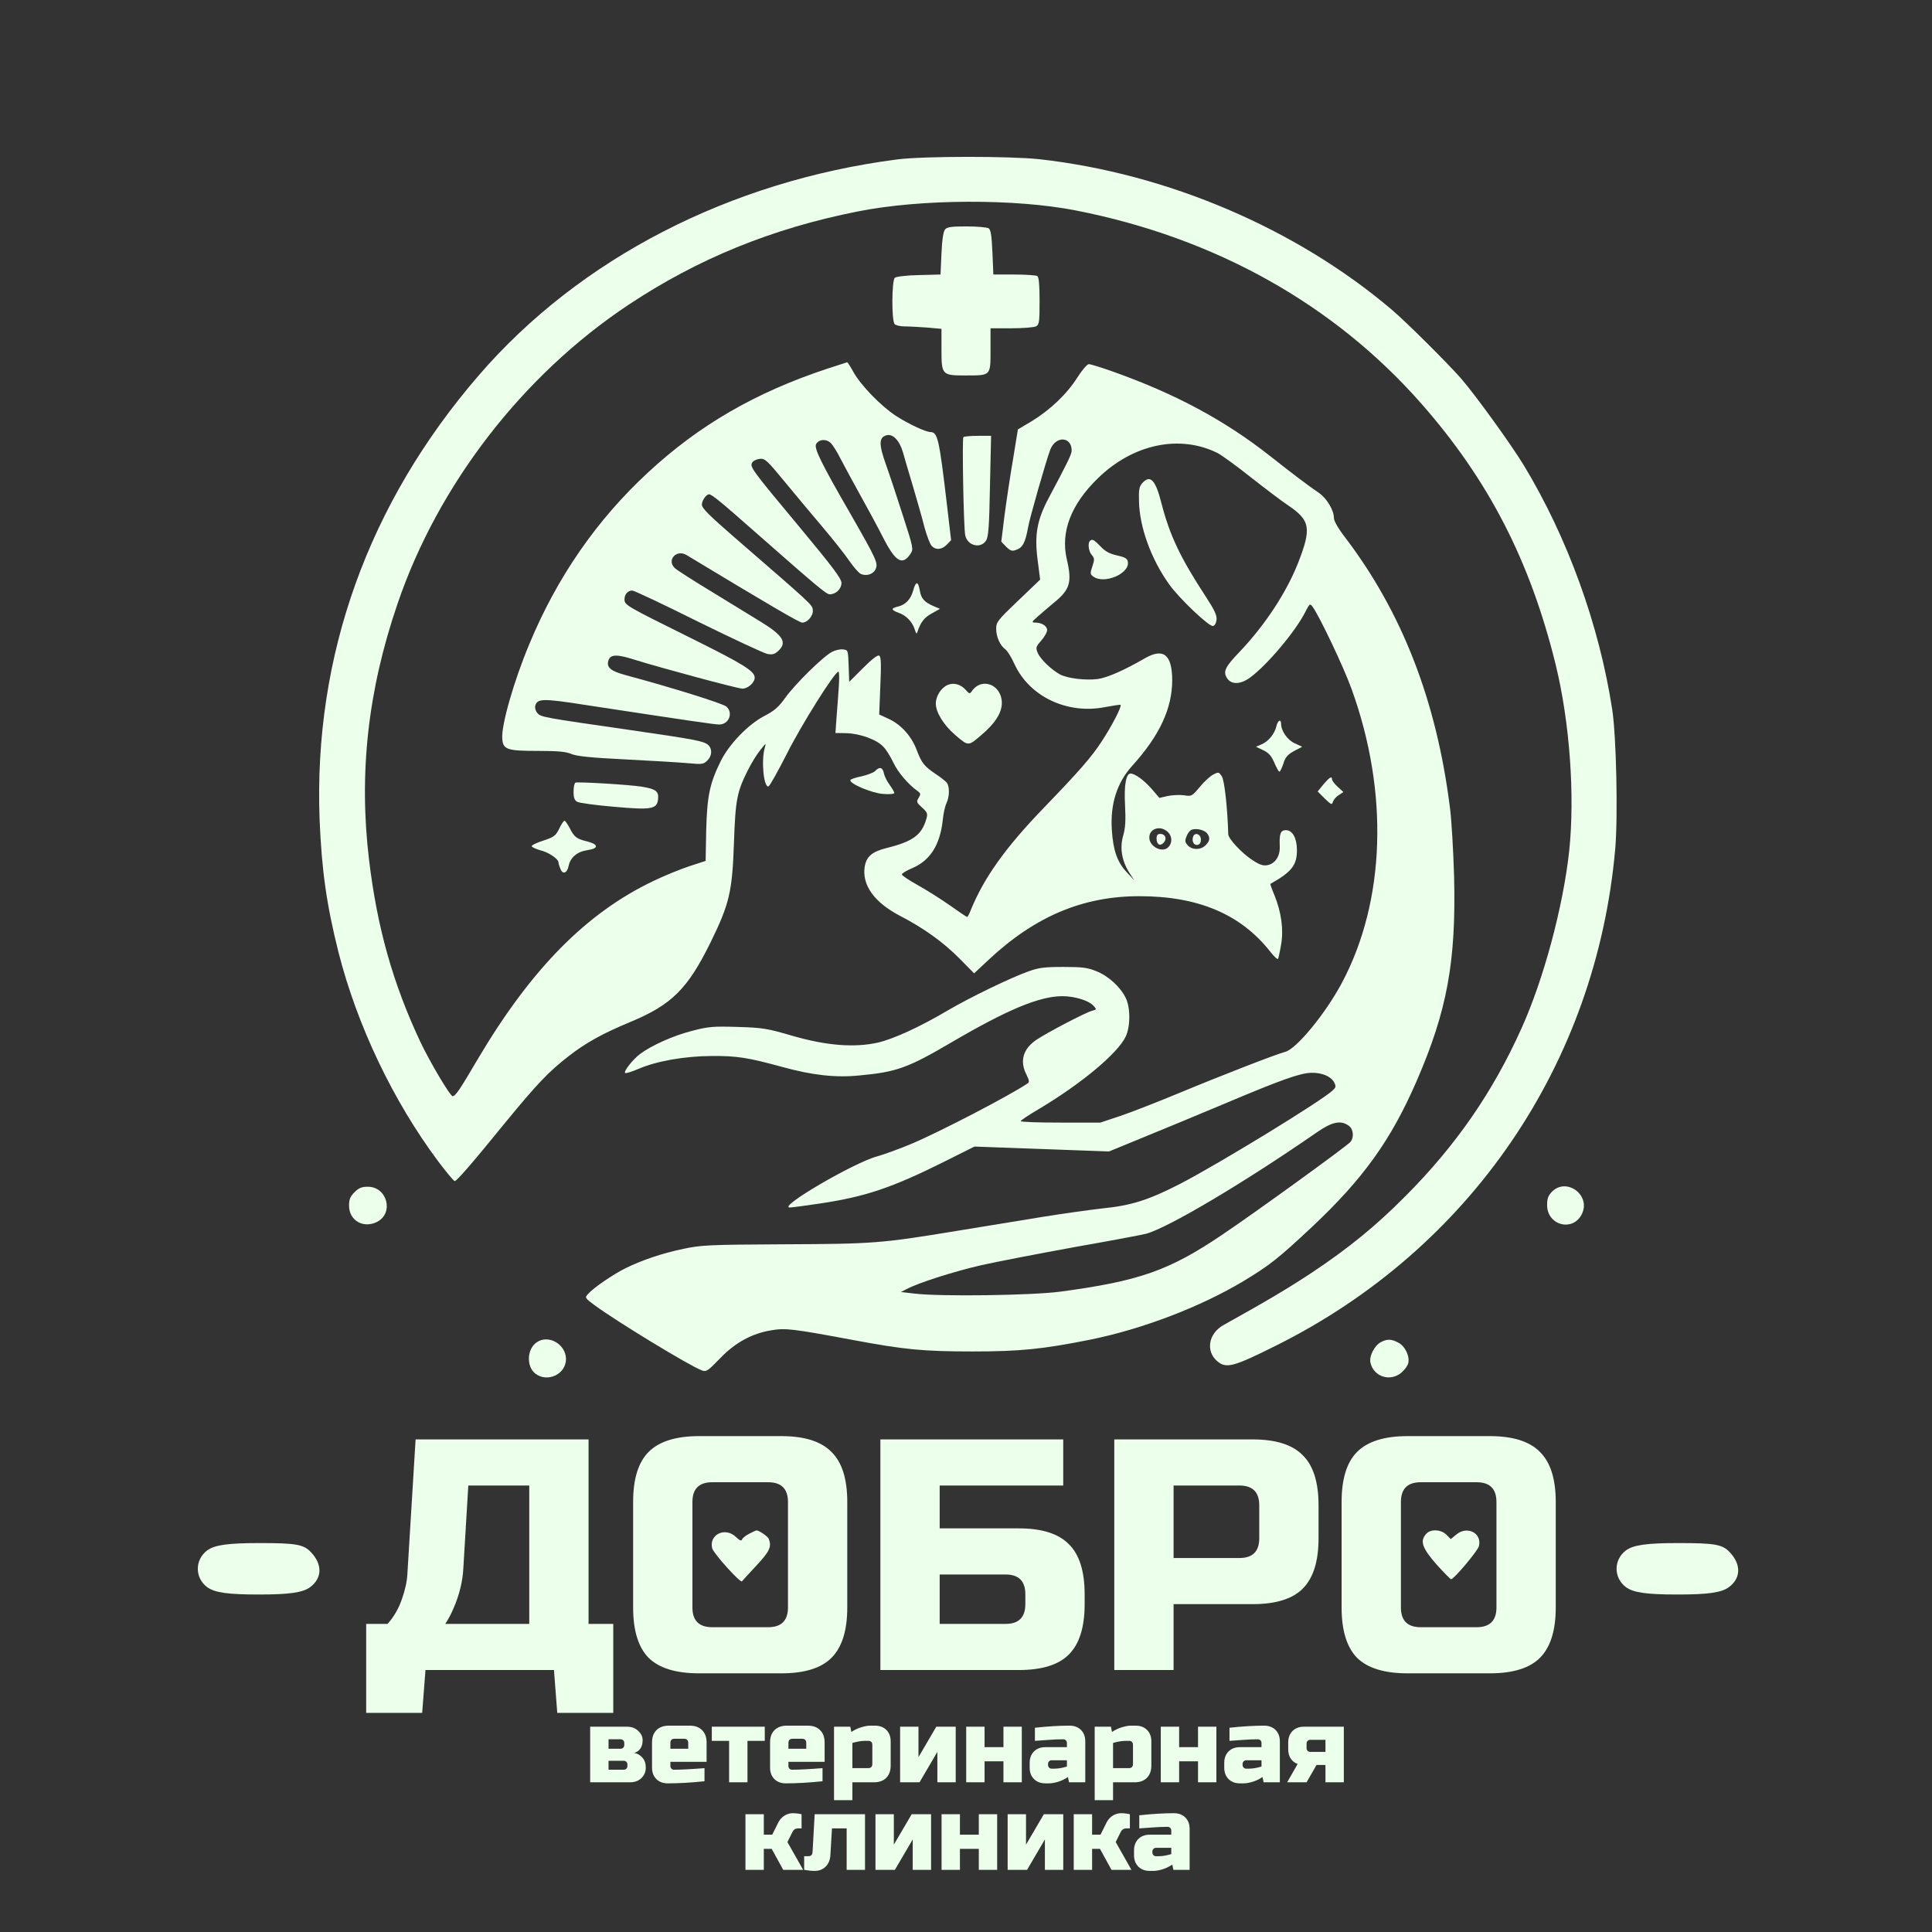 <svg width="2891" height="2891" viewBox="0 0 2891 2891" fill="none" xmlns="http://www.w3.org/2000/svg">
<rect x="0" y="0" width="2891" height="2891" fill="#333333" stroke="none"/>
<path d="M1342.45 238.565C1092.03 271.032 867.3 386.785 716.539 561.543C550.814 753.242 468.94 981.924 478.257 1226.7C481.363 1302.36 488.703 1354.03 506.49 1424.89C534.44 1534.71 588.364 1647.64 655.839 1737.99C667.979 1754.08 678.99 1767.35 680.401 1767.35C683.507 1767.35 705.528 1741.94 756.064 1679.83C804.059 1621.39 820.999 1603.6 851.207 1580.17C877.464 1559.84 901.744 1546.57 942.963 1529.35C1005.07 1503.66 1029.07 1479.66 1063.23 1410.21C1091.47 1352.62 1095.7 1334.55 1098.24 1261.99C1100.5 1195.93 1102.76 1184.92 1119.42 1151.88C1124.5 1141.72 1132.68 1128.45 1137.77 1122.24C1146.52 1111.23 1146.52 1111.23 1144.26 1119.42C1138.9 1138.61 1142.85 1178.7 1149.91 1176.73C1151.88 1176.16 1163.74 1154.71 1176.73 1129.3C1198.47 1085.82 1249 1005.07 1254.65 1005.07C1255.78 1005.07 1256.06 1014.96 1255.21 1026.81C1254.37 1038.95 1252.95 1059.56 1251.83 1072.83L1250.13 1096.83L1266.79 1097.11C1286.83 1097.68 1311.96 1106.71 1321.84 1117.44C1326.08 1121.67 1332.57 1132.12 1336.81 1141.16C1343.58 1155.55 1359.11 1173.9 1373.22 1183.79C1377.74 1187.17 1378.02 1188.3 1374.64 1193.95C1370.97 1199.6 1371.53 1201.01 1379.72 1208.35C1387.62 1215.69 1388.47 1217.38 1386.21 1225.29C1379.15 1249.57 1366.17 1259.17 1326.36 1269.05C1304.9 1274.41 1296.43 1281.75 1293.89 1297C1289.66 1324.38 1308.29 1350.36 1346.69 1370.4C1382.26 1388.75 1411.9 1410.21 1435.34 1433.93L1457.64 1456.51L1479.38 1436.18C1548.83 1371.25 1620.26 1341.04 1704.96 1341.04C1792.76 1341.04 1856.28 1367.86 1900.32 1423.48C1906.25 1431.1 1911.62 1436.18 1912.46 1434.77C1913.03 1433.64 1915.29 1424.04 1916.98 1413.6C1920.93 1391.01 1917.55 1365.89 1907.1 1339.63C1903.15 1330.59 1900.61 1322.69 1900.89 1322.69C1933.07 1304.62 1940.98 1294.46 1940.7 1271.31C1940.41 1253.52 1933.92 1242.23 1924.04 1242.23C1916.13 1242.23 1914.16 1247.87 1915.01 1266.51C1915.57 1280.91 1908.51 1291.92 1897.22 1294.46C1890.44 1295.87 1885.64 1294.46 1874.63 1287.4C1858.82 1277.24 1837.93 1255.21 1837.93 1248.16C1836.8 1209.2 1832.28 1167.69 1828.33 1161.76C1823.81 1154.99 1823.25 1154.99 1815.63 1158.94C1811.11 1161.2 1802.08 1169.39 1795.58 1177.29C1783.72 1191.41 1783.16 1191.97 1771.58 1190C1765.09 1189.15 1754.08 1189.71 1747.3 1191.13L1734.88 1193.95L1722.74 1179.83C1711.45 1167.13 1698.18 1157.53 1691.69 1157.53C1684.91 1157.53 1681.81 1175.32 1683.5 1204.96C1684.63 1227.83 1684.06 1238.84 1680.68 1250.41C1675.31 1269.05 1678.7 1288.25 1689.99 1306.03L1697.05 1317.04L1685.76 1304.9C1671.64 1289.66 1665.71 1272.44 1663.74 1241.94C1661.2 1203.27 1671.36 1171.36 1693.95 1146.24C1735.45 1100.5 1754.08 1059.85 1754.08 1017.5C1753.8 979.666 1741.09 969.22 1713.71 984.747C1681.52 1003.38 1656.68 1014.11 1642.56 1016.09C1624.21 1018.34 1597.96 1015.24 1586.38 1009.31C1573.68 1002.53 1556.74 986.441 1552.78 976.842C1549.68 969.22 1549.96 967.808 1558.15 958.491C1562.95 952.845 1566.9 946.069 1566.9 942.963C1566.9 936.752 1558.99 931.671 1549.4 931.671C1543.18 931.388 1543.47 930.824 1553.07 922.354C1558.43 917.554 1569.16 908.52 1576.5 902.309C1601.34 882.264 1604.45 871.535 1596.26 836.527C1586.94 795.872 1602.47 754.935 1642.84 715.692C1695.36 664.309 1765.66 649.629 1822.4 678.143C1828.61 681.531 1850.92 697.624 1871.81 714.281C1892.7 730.656 1917.83 749.854 1927.71 756.347C1960.74 778.651 1962.72 790.508 1942.39 842.456C1924.89 886.781 1892.98 935.341 1854.87 975.431C1833.13 998.017 1829.74 1005.07 1836.24 1014.96C1842.73 1024.84 1856.56 1024.27 1870.68 1013.83C1896.09 995.193 1938.16 945.222 1952.84 916.425C1959.61 903.156 1960.18 902.591 1964.13 907.955C1974.29 921.789 2011 998.864 2022.57 1031.33C2078.47 1185.76 2073.11 1348.1 2008.17 1470.35C1983.61 1516.65 1939.85 1569.72 1923.19 1573.96C1910.49 1577.06 1823.53 1610.94 1762.55 1636.35C1731.21 1649.34 1692.25 1664.58 1676.16 1669.95L1646.51 1679.83H1586.94C1554.19 1679.83 1527.37 1678.98 1527.37 1677.57C1527.37 1676.44 1539.8 1668.25 1555.04 1659.22C1618 1621.67 1672.21 1576.5 1684.35 1551.37C1691.69 1536.13 1691.69 1507.33 1684.35 1492.93C1676.44 1476.84 1658.65 1460.46 1640.87 1453.41C1627.03 1447.76 1619.69 1446.91 1590.9 1446.91C1562.95 1446.91 1553.91 1448.04 1538.67 1453.69C1512.98 1462.72 1451.15 1492.65 1418.96 1511.56C1376.05 1536.97 1336.81 1554.76 1313.65 1560.12C1278.36 1568.03 1236.58 1564.64 1185.76 1549.96C1147.93 1538.95 1141.72 1537.82 1103.89 1536.69C1066.9 1535.56 1060.13 1536.13 1035.28 1542.62C1007.62 1549.68 974.865 1564.36 957.926 1577.06C946.915 1585.25 933.081 1603.04 935.34 1605.58C936.469 1606.43 944.939 1603.88 954.256 1599.93C981.924 1587.79 1023.99 1580.45 1064.36 1580.17C1103.04 1579.89 1118.85 1582.43 1170.52 1596.54C1215.69 1608.97 1250.41 1612.92 1286.27 1609.25C1341.6 1604.17 1358.54 1597.96 1422.63 1560.41C1507.89 1510.44 1555.61 1490.67 1589.77 1490.67C1608.12 1490.67 1629.29 1497.17 1636.35 1505.07C1641.15 1510.44 1641.15 1510.72 1634.37 1512.41C1625.06 1514.67 1565.77 1545.73 1550.52 1556.17C1530.76 1569.72 1525.68 1587.79 1535.84 1607.84C1540.08 1616.31 1540.64 1619.41 1537.82 1621.11C1510.72 1639.46 1404.28 1694.79 1362.21 1712.3C1345.27 1719.35 1322.69 1727.54 1312.53 1730.37C1277.8 1739.68 1162.89 1806.88 1181.81 1806.88C1184.63 1806.88 1204.11 1804.33 1224.72 1801.23C1294.17 1791.07 1334.55 1777.51 1413.03 1738.27L1458.2 1715.68L1558.71 1719.35L1659.5 1723.03L1708.34 1702.98C1735.45 1691.97 1790.5 1669.1 1830.87 1652.16C1917.83 1615.46 1944.93 1605.86 1962.15 1605.3C1977.96 1605.01 1991.23 1610.38 1996.31 1619.41C1999.42 1625.62 1999.14 1627.03 1994.34 1631.55C1978.25 1647.08 1824.38 1741.09 1766.78 1771.02C1718.51 1795.86 1693.38 1803.77 1649.34 1808.29C1629.29 1810.55 1589.2 1816.19 1559.56 1820.99C1530.2 1825.79 1472.04 1835.39 1429.97 1842.17C1318.17 1860.52 1307.44 1861.36 1173.06 1861.93C1060.97 1862.49 1049.4 1863.06 1022.86 1868.7C990.393 1875.48 961.314 1885.36 935.905 1897.78C917.271 1907.1 887.91 1927.15 880.005 1936.18C874.923 1941.83 874.923 1942.11 890.168 1953.4C923.2 1977.68 1031.33 2043.46 1049.96 2050.52C1057.02 2053.06 1058.72 2051.93 1077.07 2033.02C1099.94 2009.02 1125.06 1995.47 1153.86 1990.67C1175.32 1987 1185.2 1988.13 1277.52 2005.35C1353.18 2019.47 1381.41 2022.29 1455.38 2022.29C1526.53 2022.29 1560.12 2018.9 1632.12 2004.5C1710.6 1988.41 1796.15 1955.66 1860.8 1916.98C1900.32 1892.98 1911.9 1883.95 1963.56 1835.67C2040.07 1763.68 2081.29 1706.09 2119.41 1618.57C2165.71 1512.13 2178.98 1438.72 2175.87 1311.4C2174.74 1274.13 2172.2 1227.83 2169.66 1208.63C2149.62 1048.84 2098.23 916.425 2012.69 804.06C2002.24 790.508 1996.03 779.498 1996.03 774.981C1996.03 763.405 1985.3 745.619 1973.45 737.431C1956.79 726.138 1935.61 710.046 1899.76 681.814C1832.28 628.737 1758.6 589.211 1665.71 556.179C1648.21 549.968 1631.83 544.886 1629.29 544.886C1626.75 544.886 1619.13 553.921 1612.07 564.931C1596.54 589.494 1571.7 613.209 1544.03 630.148L1523.14 642.57L1515.8 687.742C1511.56 712.305 1505.92 750.136 1503.09 771.593L1498.29 810.553L1505.64 818.176C1512.13 824.387 1514.39 825.234 1520.88 822.693C1530.2 819.588 1534.43 811.683 1538.38 789.097C1540.93 774.698 1564.92 690.848 1571.42 673.344C1579.32 651.887 1603.6 652.734 1603.6 674.191C1603.6 679.555 1598.24 690.848 1569.16 745.336C1551.65 778.368 1547.7 800.39 1552.78 838.786L1556.45 867.301L1523.7 898.639C1492.65 928.283 1490.67 930.824 1490.67 940.987C1490.67 953.127 1496.6 966.114 1504.51 971.761C1507.33 973.737 1513.54 983.618 1518.06 993.782C1540.36 1042.34 1596.83 1069.16 1653.29 1058.15C1665.43 1055.89 1676.16 1054.2 1676.72 1054.76C1678.98 1056.74 1664.3 1085.54 1648.49 1109.53C1633.25 1132.97 1615.18 1153.58 1562.38 1208.35C1504.79 1267.92 1472.6 1313.09 1452.84 1361.37C1450.58 1367.3 1448.04 1372.1 1447.19 1372.1C1446.35 1372.1 1434.49 1364.19 1420.66 1354.31C1407.1 1344.71 1385.36 1331.16 1372.66 1324.1C1359.96 1317.04 1349.51 1309.98 1349.51 1308.57C1349.51 1306.88 1356.57 1302.64 1365.32 1298.97C1392.14 1287.4 1406.82 1263.97 1410.77 1226.7C1411.62 1217.38 1414.16 1206.37 1416.14 1202.14C1420.94 1192.54 1421.22 1177.01 1416.7 1171.08C1414.73 1168.82 1407.39 1162.89 1400.33 1158.38C1382.82 1146.52 1379.15 1141.72 1371.81 1122.52C1364.19 1101.91 1348.66 1084.41 1329.75 1075.66L1315.63 1069.16L1317.32 1026.25C1318.74 993.217 1318.45 982.771 1315.63 981.077C1313.37 979.666 1304.9 986.159 1291.35 999.711L1270.74 1020.32L1269.89 996.323C1269.05 972.89 1269.05 972.608 1261.42 971.761C1257.19 971.196 1249.85 972.89 1245.05 975.431C1231.78 982.207 1190 1023.43 1175.32 1043.75C1165.15 1058.15 1158.94 1063.52 1143.13 1071.7C1119.13 1084.41 1090.9 1113.77 1078.48 1138.9C1061.82 1172.49 1058.15 1191.41 1056.74 1241.94L1055.89 1288.25L1032.46 1295.87C1019.47 1300.1 994.911 1309.98 977.971 1318.17C877.181 1366.17 794.743 1450.02 714.845 1584.97C688.024 1630.71 681.531 1640.3 677.296 1640.3C673.626 1640.3 643.417 1589.49 628.736 1558.43C587.799 1471.19 564.366 1387.91 552.226 1286.55C536.698 1156.97 550.532 1033.02 594.857 903.438C655.557 725.292 782.038 561.543 939.857 456.519C1043.75 387.349 1154.99 341.895 1283.16 316.486C1377.46 297.57 1519.47 297.006 1610.66 315.074C1818.73 356.011 1996.6 455.672 2127.03 604.174C2227.54 718.516 2289.65 839.35 2327.76 994.064C2348.94 1080.46 2356.84 1190.28 2348.09 1273.57C2339.06 1356.57 2309.98 1465.26 2276.66 1538.95C2234.03 1633.81 2178.98 1713.71 2102.75 1790.22C2058.43 1834.83 2017.77 1867.86 1963.56 1903.99C1926.02 1928.84 1893.27 1948.04 1830.87 1982.76C1808.29 1995.19 1803.77 2022.01 1821.56 2036.97C1835.11 2048.26 1845.55 2045.44 1909.92 2013.25C2199.87 1868.7 2388.46 1592.31 2416.98 1270.46C2421.21 1220.77 2418.67 1101.91 2412.46 1061.54C2392.98 934.776 2345.55 804.342 2280.33 696.494C2261.13 664.874 2207.49 590.623 2186.04 566.061C2165.14 542.345 2103.88 481.363 2082.14 463.012C1939.29 341.895 1747.02 259.739 1555.61 238.282C1511.28 233.483 1381.98 233.483 1342.45 238.565ZM1747.87 1245.33C1754.93 1252.39 1754.08 1263.97 1746.18 1269.33C1737.14 1275.26 1721.05 1266.51 1719.92 1254.93C1718.23 1240.25 1736.29 1233.76 1747.87 1245.33ZM1806.31 1247.03C1811.11 1253.52 1810.55 1258.32 1804.05 1264.81C1796.71 1272.15 1783.72 1272.15 1777.23 1264.81C1773 1260.01 1772.71 1258.04 1775.82 1250.98C1777.51 1246.18 1781.18 1241.94 1783.72 1241.38C1791.35 1239.12 1802.36 1242.23 1806.31 1247.03ZM2018.05 1684.35C2025.11 1689.15 2026.52 1701.57 2020.88 1708.63C2015.79 1714.84 1876.61 1815.63 1827.77 1848.38C1749 1901.45 1704.39 1916.98 1586.66 1932.79C1544.88 1938.44 1405.69 1940.41 1367.86 1935.62L1348.1 1933.36L1356.29 1929.12C1374.35 1919.52 1426.58 1902.87 1468.09 1893.27C1492.08 1887.9 1555.04 1875.76 1607.84 1866.16C1660.63 1856.85 1708.91 1847.81 1715.12 1846.12C1748.43 1837.08 1863.62 1768.48 1970.34 1694.51C1993.21 1678.7 2005.91 1675.88 2018.05 1684.35Z" fill="#EBFFEB"/>
<path d="M1730.65 1254.65C1730.65 1263.68 1735.73 1266.79 1741.09 1261.14C1746.74 1255.5 1743.92 1247.87 1736.29 1247.87C1732.06 1247.87 1730.65 1249.85 1730.65 1254.65Z" fill="#EBFFEB"/>
<path d="M1785.42 1251.83C1782.88 1258.6 1786.55 1265.38 1791.91 1264.25C1795.3 1263.68 1796.99 1260.86 1796.99 1256.34C1796.99 1248.16 1787.96 1244.77 1785.42 1251.83Z" fill="#EBFFEB"/>
<path d="M1414.16 343.306C1411.62 346.412 1409.64 358.834 1408.8 379.444L1407.39 410.782L1375.2 411.629C1357.13 411.911 1341.04 413.887 1339.06 415.581C1334.26 419.534 1333.98 480.233 1338.78 485.033C1340.76 487.009 1347.53 488.421 1353.74 488.421C1360.24 488.421 1375.2 489.268 1387.06 490.115L1408.8 492.091V522.3C1408.8 561.261 1409.36 561.825 1445.22 561.825C1482.77 561.825 1482.2 562.672 1482.2 523.711V491.244H1513.54C1530.76 491.244 1547.14 489.833 1550.24 488.421C1555.04 485.598 1555.61 482.21 1555.61 450.307C1555.61 425.463 1554.48 414.734 1552.22 413.04C1550.24 411.911 1534.71 410.782 1517.49 410.782H1486.44L1485.03 377.467C1483.9 352.058 1482.48 343.589 1479.38 341.612C1477.12 340.201 1462.16 338.789 1446.63 338.789C1423.48 338.789 1417.27 339.636 1414.16 343.306Z" fill="#EBFFEB"/>
<path d="M1237.99 551.662C1130.71 587.235 1046.58 635.795 970.066 706.658C892.991 777.804 833.421 863.912 791.919 964.138C768.769 1019.47 750.135 1084.97 751.547 1105.02C752.676 1121.67 758.323 1123.65 805.471 1123.65C835.115 1123.65 846.69 1124.78 854.878 1128.17C862.783 1131.56 883.392 1133.81 935.905 1136.36C974.866 1138.33 1016.93 1140.87 1029.35 1142C1050.53 1143.98 1052.79 1143.7 1058.43 1138.05C1065.77 1130.71 1066.06 1120.55 1059.56 1114.62C1053.07 1108.97 1039.8 1106.43 944.374 1092.6C811.117 1073.4 809.424 1073.11 804.059 1066.9C801.518 1064.08 800.107 1059.28 800.954 1056.18C803.777 1045.16 811.964 1044.88 875.205 1054.76C1036.41 1079.33 1069.44 1084.13 1076.22 1084.13C1090.62 1084.13 1097.68 1066.9 1086.95 1057.3C1082.15 1052.79 1002.25 1027.94 937.881 1010.72C913.601 1004.23 907.108 998.863 910.496 988.135C913.319 979.101 923.2 978.818 948.045 986.724C988.699 999.428 1103.89 1030.48 1110.95 1030.48C1119.13 1030.48 1129.3 1021.45 1129.3 1014.11C1129.3 1004.23 1112.92 994.064 1033.31 954.539C937.034 906.826 934.493 905.414 934.493 896.944C934.493 889.322 939.293 883.675 946.068 883.675C948.892 883.675 993.217 904.567 1044.6 930.259C1096.26 955.668 1142.85 977.407 1148.21 978.536C1155.84 979.948 1159.22 979.101 1164.87 973.737C1178.14 961.314 1171.65 950.868 1138.61 930.541C1126.47 923.201 1093.72 903.156 1065.77 885.934C1037.82 868.994 1012.7 852.902 1010.16 850.361C996.887 838.786 1011.85 821.282 1027.38 830.598C1154.14 907.108 1196.21 931.67 1200.44 931.67C1208.35 931.67 1217.38 921.224 1216.25 912.472C1215.41 904.85 1215.97 905.414 1097.68 802.93C1061.54 771.592 1050.25 760.299 1050.25 755.218C1050.25 749.007 1056.74 739.69 1060.97 739.69C1065.21 739.69 1078.48 750.7 1133.25 798.978C1224.72 879.44 1236.58 889.322 1241.66 889.322C1250.7 889.322 1259.17 881.134 1259.17 872.382C1259.17 865.889 1246.46 848.949 1197.9 790.508C1124.22 702.141 1121.67 698.47 1125.63 692.259C1127.04 689.436 1132.12 687.178 1136.92 686.613C1144.54 685.766 1147.93 688.871 1173.9 720.492C1189.71 739.69 1215.41 770.463 1231.22 789.097C1247.03 807.73 1264.81 830.316 1270.74 839.068C1276.95 848.102 1284.58 856.854 1287.68 858.548C1295.87 862.783 1306.88 859.395 1310.27 851.49C1314.22 843.02 1311.68 837.092 1274.13 771.592C1227.83 691.412 1217.66 670.238 1221.33 664.309C1225.57 657.251 1236.02 656.404 1242.79 662.615C1245.9 665.439 1252.95 676.449 1258.32 687.46C1263.97 698.188 1276.95 722.468 1287.4 741.101C1297.84 759.735 1313.09 787.967 1321.28 804.06C1339.91 840.762 1350.36 846.973 1362.5 828.622C1367.01 821.846 1366.73 819.87 1351.49 772.722C1343.02 746.183 1331.44 711.175 1325.79 695.365C1314.78 664.592 1315.07 654.428 1326.64 651.322C1336.24 648.781 1346.12 659.227 1351.2 677.014C1353.74 685.766 1360.52 709.481 1366.73 729.808C1372.66 749.854 1380.28 776.674 1383.39 789.097C1386.78 801.519 1391.58 813.941 1393.83 816.482C1400.05 823.54 1409.36 822.693 1416.99 814.788L1423.2 808.295L1417.27 757.759C1405.41 656.404 1403.15 646.805 1392.42 646.523C1385.36 646.523 1359.39 634.383 1341.04 622.525C1318.74 608.127 1288.53 577.071 1277.23 557.026C1272.72 548.839 1268.48 542.063 1267.64 542.063C1266.79 542.345 1253.52 546.58 1237.99 551.662Z" fill="#EBFFEB"/>
<path d="M1441.55 654.146C1439.57 656.122 1441.83 789.661 1444.37 800.954C1447.48 816.482 1466.96 821.564 1475.43 809.142C1479.1 803.213 1480.23 789.097 1481.36 727.268L1483.05 652.169H1463.29C1452.56 652.169 1442.68 653.016 1441.55 654.146Z" fill="#EBFFEB"/>
<path d="M1709.19 723.033C1704.67 728.115 1703.83 732.914 1704.39 750.701C1705.24 788.814 1722.46 836.527 1749.28 874.076C1764.24 895.251 1809.13 937.881 1815.06 936.752C1817.89 936.188 1819.86 932.235 1820.43 927.153C1820.99 920.66 1817.32 912.755 1804.62 893.274C1766.22 834.551 1750.41 801.519 1737.71 752.112C1728.95 717.669 1721.05 709.764 1709.19 723.033Z" fill="#EBFFEB"/>
<path d="M1630.99 809.424C1627.32 812.812 1629.01 825.234 1633.81 830.598C1637.76 835.115 1638.05 837.092 1634.66 847.255C1630.99 857.984 1631.27 859.395 1636.07 862.783C1652.16 874.641 1690.28 858.548 1687.73 841.044C1687.17 835.962 1684.06 833.986 1671.64 831.163C1660.35 828.622 1653.86 825.234 1646.8 817.611C1636.92 807.448 1634.37 806.036 1630.99 809.424Z" fill="#EBFFEB"/>
<path d="M1366.45 883.675C1362.78 896.944 1354.87 905.132 1343.58 907.673C1332.85 910.214 1333.14 912.755 1344.71 916.99C1356 920.942 1364.76 929.976 1368.71 941.552C1371.25 949.174 1371.53 949.457 1373.23 944.375C1378.02 930.541 1383.11 924.048 1394.4 917.836L1406.54 911.061L1397.22 907.108C1383.39 901.179 1378.31 895.815 1376.33 883.393C1373.79 869.277 1370.4 869.277 1366.45 883.675Z" fill="#EBFFEB"/>
<path d="M1418.4 1024.84C1408.52 1028.79 1400.33 1041.49 1400.33 1052.79C1400.33 1065.77 1411.9 1084.69 1428.84 1099.37C1449.17 1116.87 1448.61 1116.87 1468.09 1100.22C1488.7 1083 1499.14 1066.62 1499.14 1051.94C1499.14 1024.84 1469.5 1012.7 1454.53 1033.87C1451.15 1038.67 1450.58 1038.67 1444.65 1031.9C1437.59 1023.99 1427.15 1021.17 1418.4 1024.84Z" fill="#EBFFEB"/>
<path d="M1909.92 1086.95C1907.38 1097.96 1898.07 1109.53 1887.9 1113.77L1879.43 1117.44L1890.16 1122.52C1898.35 1126.47 1902.3 1130.71 1906.82 1141.15C1909.92 1148.5 1913.31 1154.71 1914.44 1154.71C1915.57 1154.71 1918.11 1149.34 1920.37 1142.85C1923.19 1133.25 1926.58 1129.3 1936.18 1123.93L1948.6 1117.44L1937.59 1112.36C1926.58 1107.56 1916.98 1093.72 1916.98 1083C1916.98 1075.37 1911.9 1077.91 1909.92 1086.95Z" fill="#EBFFEB"/>
<path d="M1309.42 1153.86C1306.6 1156.4 1297.56 1159.79 1288.81 1161.76C1280.06 1163.46 1272.72 1166 1272.44 1167.41C1271.31 1172.78 1304.62 1186.89 1321.56 1188.02C1330.88 1188.87 1338.22 1188.02 1338.22 1186.61C1338.22 1185.2 1335.11 1179.83 1331.44 1174.75C1327.49 1169.39 1323.54 1161.76 1322.69 1157.25C1320.71 1147.93 1316.2 1146.8 1309.42 1153.86Z" fill="#EBFFEB"/>
<path d="M1980.22 1173.9L1971.75 1184.35L1982.2 1194.8C1992.08 1204.4 1993.21 1204.68 1994.62 1199.6C1995.75 1196.49 1999.42 1191.97 2003.37 1189.71L2010.15 1185.2L2001.68 1177.29C1996.88 1173.06 1993.21 1167.98 1993.21 1166.28C1993.21 1160.64 1989.26 1163.18 1980.22 1173.9Z" fill="#EBFFEB"/>
<path d="M861.089 1171.08C859.677 1171.65 858.266 1177.57 858.266 1184.35C858.266 1193.95 859.677 1197.62 863.912 1199.88C867.018 1201.57 891.862 1204.96 918.683 1207.22C975.43 1212.3 983.335 1210.89 984.747 1195.36C985.876 1184.07 981.359 1180.68 961.032 1177.29C942.963 1174.19 865.888 1169.67 861.089 1171.08Z" fill="#EBFFEB"/>
<path d="M836.809 1239.97C831.445 1250.7 829.186 1252.39 813.376 1257.75C803.495 1260.86 795.59 1264.53 795.59 1266.22C795.872 1267.64 801.801 1270.46 808.859 1272.44C820.999 1275.26 835.68 1285.42 835.68 1290.5C835.68 1291.63 836.809 1295.87 838.503 1299.82C841.891 1309.14 848.667 1306.88 850.925 1295.59C853.466 1283.16 863.63 1274.41 878.875 1272.15C896.097 1269.61 896.097 1263.68 878.875 1259.17C862.5 1255.21 859.395 1252.67 852.337 1238.84C849.231 1232.91 845.843 1228.11 844.714 1228.11C843.302 1228.11 839.915 1233.47 836.809 1239.97Z" fill="#EBFFEB"/>
<path d="M530.487 1784.01C523.994 1790.5 522.3 1794.74 522.3 1804.05C522.3 1826.36 543.756 1838.78 564.366 1828.33C589.775 1815.06 579.329 1775.82 550.532 1775.82C541.215 1775.82 536.981 1777.51 530.487 1784.01Z" fill="#EBFFEB"/>
<path d="M2322.4 1783.16C2316.75 1789.09 2315.06 1793.32 2315.06 1803.21C2315.06 1833.98 2354.3 1843.86 2367.29 1816.19C2380.56 1788.24 2344.14 1761.42 2322.4 1783.16Z" fill="#EBFFEB"/>
<path d="M802.93 2008.74C788.531 2018.62 787.402 2044.59 800.954 2055.32C819.023 2069.44 846.973 2056.45 846.973 2033.58C846.69 2011.28 820.434 1996.31 802.93 2008.74Z" fill="#EBFFEB"/>
<path d="M2066.61 2008.17C2056.73 2013.25 2048.26 2029.63 2050.8 2039.51C2055.89 2060.4 2080.45 2068.03 2097.1 2053.91C2101.62 2049.96 2106.42 2043.75 2107.27 2039.79C2109.81 2029.63 2102.47 2014.1 2092.3 2009.02C2082.14 2003.66 2075.93 2003.37 2066.61 2008.17Z" fill="#EBFFEB"/>
<path d="M1121.58 2294.81C1116.22 2297.35 1111.42 2301.3 1110.57 2303.28C1109.44 2306.38 1107.18 2305.53 1101.25 2299.89C1085.16 2284.36 1060.6 2296.22 1065.68 2316.83C1067.66 2324.45 1108.03 2369.34 1110.29 2366.23C1110.85 2365.39 1120.45 2354.94 1131.74 2342.8C1151.79 2321.34 1154.89 2314.57 1150.38 2302.71C1148.97 2299.04 1135.41 2289.72 1131.74 2290.01C1131.18 2290.01 1126.66 2292.26 1121.58 2294.81Z" fill="#EBFFEB"/>
<path d="M2134.21 2295.14C2124.33 2305.87 2128 2316.31 2149.46 2340.88C2160.75 2353.3 2170.63 2363.46 2171.48 2363.18C2176.28 2362.33 2211.29 2320.55 2212.98 2313.77C2218.06 2294.01 2195.2 2282.44 2178.82 2296.55L2170.92 2303.05L2164.42 2296.55C2156.24 2288.36 2140.71 2287.8 2134.21 2295.14Z" fill="#EBFFEB"/>
<path d="M309.754 2320.2C291.415 2334.2 291.415 2360.8 309.754 2374.8C320.887 2383.2 341.19 2386 387.036 2386C432.881 2386 453.184 2383.2 464.318 2374.8C482.001 2361.5 482.656 2341.2 465.628 2323C454.494 2311.1 444.015 2309 388.346 2309C341.19 2309 320.887 2311.8 309.754 2320.2Z" fill="#EBFFEB"/>
<path d="M2432.75 2320.2C2414.42 2334.2 2414.42 2360.8 2432.75 2374.8C2443.89 2383.2 2464.19 2386 2510.04 2386C2555.88 2386 2576.18 2383.2 2587.32 2374.8C2605 2361.5 2605.66 2341.2 2588.63 2323C2577.49 2311.1 2567.01 2309 2511.35 2309C2464.19 2309 2443.89 2311.8 2432.75 2320.2Z" fill="#EBFFEB"/>
<path d="M621.88 2153.9H880.705V2429.98H917.68V2563.09H833.87L828.94 2499H636.67L631.74 2563.09H547.93V2429.98H579.975C589.506 2419.13 596.573 2406.97 601.174 2393.5C606.104 2379.69 608.898 2367.2 609.555 2356.03L621.88 2153.9ZM791.965 2429.98V2222.92H700.76L693.365 2346.17C692.379 2366.22 687.449 2386.43 678.575 2406.81C674.96 2415.35 670.851 2423.08 666.25 2429.98H791.965ZM1179.1 2247.57C1179.1 2227.85 1169.24 2217.99 1149.52 2217.99H1065.71C1045.99 2217.99 1036.13 2227.85 1036.13 2247.57V2405.33C1036.13 2425.05 1045.99 2434.91 1065.71 2434.91H1149.52C1169.24 2434.91 1179.1 2425.05 1179.1 2405.33V2247.57ZM1267.84 2405.33C1267.84 2439.84 1259.96 2464.98 1244.18 2480.76C1228.73 2496.21 1203.75 2503.93 1169.24 2503.93H1045.99C1011.48 2503.93 986.342 2496.21 970.566 2480.76C955.118 2464.98 947.395 2439.84 947.395 2405.33V2247.57C947.395 2213.06 955.118 2188.08 970.566 2172.63C986.342 2156.86 1011.48 2148.97 1045.99 2148.97H1169.24C1203.75 2148.97 1228.73 2156.86 1244.18 2172.63C1259.96 2188.08 1267.84 2213.06 1267.84 2247.57V2405.33ZM1406.12 2287.01H1524.44C1558.95 2287.01 1583.92 2294.9 1599.37 2310.67C1615.15 2326.12 1623.04 2351.1 1623.04 2385.61V2400.4C1623.04 2434.91 1615.15 2460.05 1599.37 2475.83C1583.92 2491.28 1558.95 2499 1524.44 2499H1317.38V2153.9H1590.99V2222.92H1406.12V2287.01ZM1534.3 2385.61C1534.3 2365.89 1524.44 2356.03 1504.72 2356.03H1406.12V2429.98H1504.72C1524.44 2429.98 1534.3 2420.12 1534.3 2400.4V2385.61ZM1667.39 2153.9H1874.45C1908.96 2153.9 1933.94 2161.79 1949.38 2177.56C1965.16 2193.01 1973.05 2217.99 1973.05 2252.5V2301.8C1973.05 2336.31 1965.16 2361.45 1949.38 2377.23C1933.94 2392.68 1908.96 2400.4 1874.45 2400.4H1756.13V2499H1667.39V2153.9ZM1884.31 2252.5C1884.31 2232.78 1874.45 2222.92 1854.73 2222.92H1756.13V2331.38H1854.73C1874.45 2331.38 1884.31 2321.52 1884.31 2301.8V2252.5ZM2239.25 2247.57C2239.25 2227.85 2229.39 2217.99 2209.67 2217.99H2125.86C2106.14 2217.99 2096.28 2227.85 2096.28 2247.57V2405.33C2096.28 2425.05 2106.14 2434.91 2125.86 2434.91H2209.67C2229.39 2434.91 2239.25 2425.05 2239.25 2405.33V2247.57ZM2327.99 2405.33C2327.99 2439.84 2320.1 2464.98 2304.32 2480.76C2288.88 2496.21 2263.9 2503.93 2229.39 2503.93H2106.14C2071.63 2503.93 2046.48 2496.21 2030.71 2480.76C2015.26 2464.98 2007.54 2439.84 2007.54 2405.33V2247.57C2007.54 2213.06 2015.26 2188.08 2030.71 2172.63C2046.48 2156.86 2071.63 2148.97 2106.14 2148.97H2229.39C2263.9 2148.97 2288.88 2156.86 2304.32 2172.63C2320.1 2188.08 2327.99 2213.06 2327.99 2247.57V2405.33Z" fill="#EBFFEB"/>
<path d="M942.779 2667H883.119V2583.79H938.069C945.081 2583.79 950.733 2585.88 955.025 2590.07C959.421 2594.15 961.619 2598.76 961.619 2603.89C961.619 2609.01 960.52 2613.2 958.322 2616.45C956.124 2619.69 953.036 2621.89 949.059 2623.04C953.769 2623.88 957.798 2626.18 961.148 2629.95C964.602 2633.72 966.329 2638.74 966.329 2645.02C966.329 2651.3 964.131 2656.53 959.735 2660.72C955.443 2664.91 949.791 2667 942.779 2667ZM938.854 2640.31C938.854 2638.74 938.33 2637.43 937.284 2636.38C936.237 2635.34 934.929 2634.81 933.359 2634.81H910.594V2648.16H933.359C934.929 2648.16 936.237 2647.64 937.284 2646.59C938.33 2645.54 938.854 2644.23 938.854 2642.66V2640.31ZM934.144 2608.12C934.144 2606.55 933.62 2605.25 932.574 2604.2C931.527 2603.15 930.219 2602.63 928.649 2602.63H910.594V2616.76H928.649C930.219 2616.76 931.527 2616.24 932.574 2615.19C933.62 2614.14 934.144 2612.83 934.144 2611.26V2608.12ZM1009.44 2601.84C1005.26 2601.84 1003.16 2603.94 1003.16 2608.12V2616.76H1029.85V2608.12C1029.85 2603.94 1027.76 2601.84 1023.57 2601.84H1009.44ZM1054.19 2665.43C1033.99 2667.52 1015.67 2668.57 999.237 2668.57C992.12 2668.57 986.416 2666.42 982.124 2662.13C977.833 2657.84 975.687 2652.14 975.687 2645.02V2607.34C975.687 2599.49 977.885 2593.37 982.281 2588.97C986.782 2584.47 992.957 2582.22 1000.81 2582.22H1032.21C1040.06 2582.22 1046.18 2584.47 1050.58 2588.97C1055.08 2593.37 1057.33 2599.49 1057.33 2607.34V2636.38H1003.16V2642.66C1003.16 2644.23 1003.69 2645.54 1004.73 2646.59C1005.78 2647.64 1007.09 2648.16 1008.66 2648.16C1019.02 2648.16 1034.2 2647.37 1054.19 2645.8V2665.43ZM1118.5 2604.98V2667H1091.02V2604.98H1065.12V2583.79H1144.4V2604.98H1118.5ZM1186.07 2601.84C1181.88 2601.84 1179.79 2603.94 1179.79 2608.12V2616.76H1206.48V2608.12C1206.48 2603.94 1204.38 2601.84 1200.2 2601.84H1186.07ZM1230.81 2665.43C1210.61 2667.52 1192.29 2668.57 1175.86 2668.57C1168.74 2668.57 1163.04 2666.42 1158.75 2662.13C1154.46 2657.84 1152.31 2652.14 1152.31 2645.02V2607.34C1152.31 2599.49 1154.51 2593.37 1158.91 2588.97C1163.41 2584.47 1169.58 2582.22 1177.43 2582.22H1208.83C1216.68 2582.22 1222.81 2584.47 1227.2 2588.97C1231.7 2593.37 1233.95 2599.49 1233.95 2607.34V2636.38H1179.79V2642.66C1179.79 2644.23 1180.31 2645.54 1181.36 2646.59C1182.4 2647.64 1183.71 2648.16 1185.28 2648.16C1195.64 2648.16 1210.82 2647.37 1230.81 2645.8V2665.43ZM1294.34 2604.98C1288.79 2604.98 1282.51 2606.03 1275.5 2608.12V2645.8H1299.05C1303.23 2645.8 1305.33 2643.71 1305.33 2639.52V2610.48C1305.33 2608.91 1304.8 2607.6 1303.76 2606.55C1302.71 2605.51 1301.4 2604.98 1299.83 2604.98H1294.34ZM1275.5 2667V2693.69H1248.02V2583.79H1272.36L1273.93 2591.64C1278.85 2588.4 1283.87 2586.04 1289 2584.57C1294.23 2583 1298.63 2582.22 1302.19 2582.22H1309.25C1316.37 2582.22 1322.07 2584.37 1326.36 2588.66C1330.66 2592.95 1332.8 2598.65 1332.8 2605.77V2641.88C1332.8 2649.73 1330.55 2655.91 1326.05 2660.41C1321.65 2664.8 1315.53 2667 1307.68 2667H1275.5ZM1401.08 2583.79H1430.12V2667H1402.65V2621.47L1375.96 2667H1346.91V2583.79H1374.39V2629.32L1401.08 2583.79ZM1501.54 2614.4V2583.79H1529.01V2667H1501.54V2635.6H1473.28V2667H1445.8V2583.79H1473.28V2614.4H1501.54ZM1577.67 2646.59C1583.21 2646.59 1589.49 2645.54 1596.51 2643.45V2634.03H1573.74C1572.17 2634.03 1570.86 2634.55 1569.82 2635.6C1568.77 2636.65 1568.25 2637.95 1568.25 2639.52V2641.09C1568.25 2642.66 1568.77 2643.97 1569.82 2645.02C1570.86 2646.07 1572.17 2646.59 1573.74 2646.59H1577.67ZM1548.62 2585.36C1567.77 2583.27 1585.04 2582.22 1600.43 2582.22C1607.55 2582.22 1613.25 2584.37 1617.54 2588.66C1621.84 2592.95 1623.98 2598.65 1623.98 2605.77V2667H1599.65L1598.08 2659.15C1593.16 2662.39 1588.08 2664.8 1582.85 2666.37C1577.72 2667.84 1573.37 2668.57 1569.82 2668.57H1564.32C1557.2 2668.57 1551.5 2666.42 1547.21 2662.13C1542.92 2657.84 1540.77 2652.14 1540.77 2645.02V2637.95C1540.77 2630.84 1542.92 2625.13 1547.21 2620.84C1551.5 2616.55 1557.2 2614.4 1564.32 2614.4H1596.51V2608.12C1596.51 2606.55 1595.98 2605.25 1594.94 2604.2C1593.89 2603.15 1592.58 2602.63 1591.01 2602.63C1584.21 2602.63 1576.67 2602.94 1568.4 2603.57C1560.24 2604.2 1553.64 2604.67 1548.62 2604.98V2585.36ZM1684.38 2604.98C1678.84 2604.98 1672.56 2606.03 1665.54 2608.12V2645.8H1689.09C1693.28 2645.8 1695.37 2643.71 1695.37 2639.52V2610.48C1695.37 2608.91 1694.85 2607.6 1693.8 2606.55C1692.76 2605.51 1691.45 2604.98 1689.88 2604.98H1684.38ZM1665.54 2667V2693.69H1638.07V2583.79H1662.4L1663.97 2591.64C1668.89 2588.4 1673.92 2586.04 1679.04 2584.57C1684.28 2583 1688.67 2582.22 1692.23 2582.22H1699.3C1706.42 2582.22 1712.12 2584.37 1716.41 2588.66C1720.7 2592.95 1722.85 2598.65 1722.85 2605.77V2641.88C1722.85 2649.73 1720.6 2655.91 1716.1 2660.41C1711.7 2664.8 1705.58 2667 1697.73 2667H1665.54ZM1792.69 2614.4V2583.79H1820.17V2667H1792.69V2635.6H1764.43V2667H1736.96V2583.79H1764.43V2614.4H1792.69ZM1868.82 2646.59C1874.37 2646.59 1880.65 2645.54 1887.66 2643.45V2634.03H1864.9C1863.33 2634.03 1862.02 2634.55 1860.97 2635.6C1859.92 2636.65 1859.4 2637.95 1859.4 2639.52V2641.09C1859.4 2642.66 1859.92 2643.97 1860.97 2645.02C1862.02 2646.07 1863.33 2646.59 1864.9 2646.59H1868.82ZM1839.78 2585.36C1858.93 2583.27 1876.2 2582.22 1891.59 2582.22C1898.7 2582.22 1904.41 2584.37 1908.7 2588.66C1912.99 2592.95 1915.14 2598.65 1915.14 2605.77V2667H1890.8L1889.23 2659.15C1884.31 2662.39 1879.24 2664.8 1874 2666.37C1868.87 2667.84 1864.53 2668.57 1860.97 2668.57H1855.48C1848.36 2668.57 1842.65 2666.42 1838.36 2662.13C1834.07 2657.84 1831.93 2652.14 1831.93 2645.02V2637.95C1831.93 2630.84 1834.07 2625.13 1838.36 2620.84C1842.65 2616.55 1848.36 2614.4 1855.48 2614.4H1887.66V2608.12C1887.66 2606.55 1887.14 2605.25 1886.09 2604.2C1885.04 2603.15 1883.74 2602.63 1882.17 2602.63C1875.36 2602.63 1867.83 2602.94 1859.56 2603.57C1851.39 2604.2 1844.8 2604.67 1839.78 2604.98V2585.36ZM2010.86 2583.79V2667H1983.39V2641.09H1970.04L1955.13 2667H1926.08L1941.78 2639.52C1937.39 2637.95 1933.93 2635.29 1931.42 2631.52C1928.91 2627.75 1927.65 2623.09 1927.65 2617.54V2607.34C1927.65 2600.22 1929.8 2594.52 1934.09 2590.23C1938.38 2585.94 1944.09 2583.79 1951.2 2583.79H2010.86ZM1960.62 2603.41C1959.05 2603.41 1957.74 2603.94 1956.7 2604.98C1955.65 2606.03 1955.13 2607.34 1955.13 2608.91V2615.97C1955.13 2617.54 1955.65 2618.85 1956.7 2619.9C1957.74 2620.95 1959.05 2621.47 1960.62 2621.47H1983.39V2603.41H1960.62ZM1154.73 2766.6H1142.95V2798H1115.48V2714.79H1142.95V2745.4H1155.51L1164.15 2728.13C1167.29 2721.44 1172.2 2716.88 1178.9 2714.48C1181.31 2713.64 1183.61 2713.22 1185.81 2713.22C1189.37 2713.22 1192.61 2713.48 1195.55 2714L1199.47 2714.79V2735.98H1193.98C1190.42 2735.98 1187.8 2737.55 1186.13 2740.69L1178.28 2756.39L1201.83 2798H1172L1154.73 2766.6ZM1219.03 2799.57C1214.53 2799.57 1209.3 2799.05 1203.33 2798V2777.59H1209.61C1213.59 2777.59 1215.68 2775.5 1215.89 2771.31L1219.03 2714.79H1294.39V2798H1266.92V2735.98H1244.94L1242.58 2776.02C1242.17 2783.14 1239.81 2788.84 1235.52 2793.13C1231.23 2797.42 1225.73 2799.57 1219.03 2799.57ZM1364.2 2714.79H1393.25V2798H1365.77V2752.47L1339.08 2798H1310.04V2714.79H1337.51V2760.32L1364.2 2714.79ZM1464.67 2745.4V2714.79H1492.14V2798H1464.67V2766.6H1436.41V2798H1408.93V2714.79H1436.41V2745.4H1464.67ZM1561.99 2714.79H1591.03V2798H1563.56V2752.47L1536.87 2798H1507.82V2714.79H1535.3V2760.32L1561.99 2714.79ZM1645.96 2766.6H1634.19V2798H1606.71V2714.79H1634.19V2745.4H1646.75L1655.38 2728.13C1658.52 2721.44 1663.44 2716.88 1670.14 2714.48C1672.55 2713.64 1674.85 2713.22 1677.05 2713.22C1680.61 2713.22 1683.85 2713.48 1686.78 2714L1690.71 2714.79V2735.98H1685.21C1681.66 2735.98 1679.04 2737.55 1677.36 2740.69L1669.51 2756.39L1693.06 2798H1663.23L1645.96 2766.6ZM1733.82 2777.59C1739.37 2777.59 1745.65 2776.54 1752.66 2774.45V2765.03H1729.9C1728.33 2765.03 1727.02 2765.55 1725.97 2766.6C1724.93 2767.65 1724.4 2768.95 1724.4 2770.52V2772.09C1724.4 2773.66 1724.93 2774.97 1725.97 2776.02C1727.02 2777.07 1728.33 2777.59 1729.9 2777.59H1733.82ZM1704.78 2716.36C1723.93 2714.27 1741.2 2713.22 1756.59 2713.22C1763.7 2713.22 1769.41 2715.37 1773.7 2719.66C1777.99 2723.95 1780.14 2729.65 1780.14 2736.77V2798H1755.8L1754.23 2790.15C1749.31 2793.39 1744.24 2795.8 1739 2797.37C1733.87 2798.84 1729.53 2799.57 1725.97 2799.57H1720.48C1713.36 2799.57 1707.66 2797.42 1703.36 2793.13C1699.07 2788.84 1696.93 2783.14 1696.93 2776.02V2768.95C1696.93 2761.84 1699.07 2756.13 1703.36 2751.84C1707.66 2747.55 1713.36 2745.4 1720.48 2745.4H1752.66V2739.12C1752.66 2737.55 1752.14 2736.25 1751.09 2735.2C1750.05 2734.15 1748.74 2733.63 1747.17 2733.63C1740.36 2733.63 1732.83 2733.94 1724.56 2734.57C1716.4 2735.2 1709.8 2735.67 1704.78 2735.98V2716.36Z" fill="#EBFFEB"/>
</svg>
